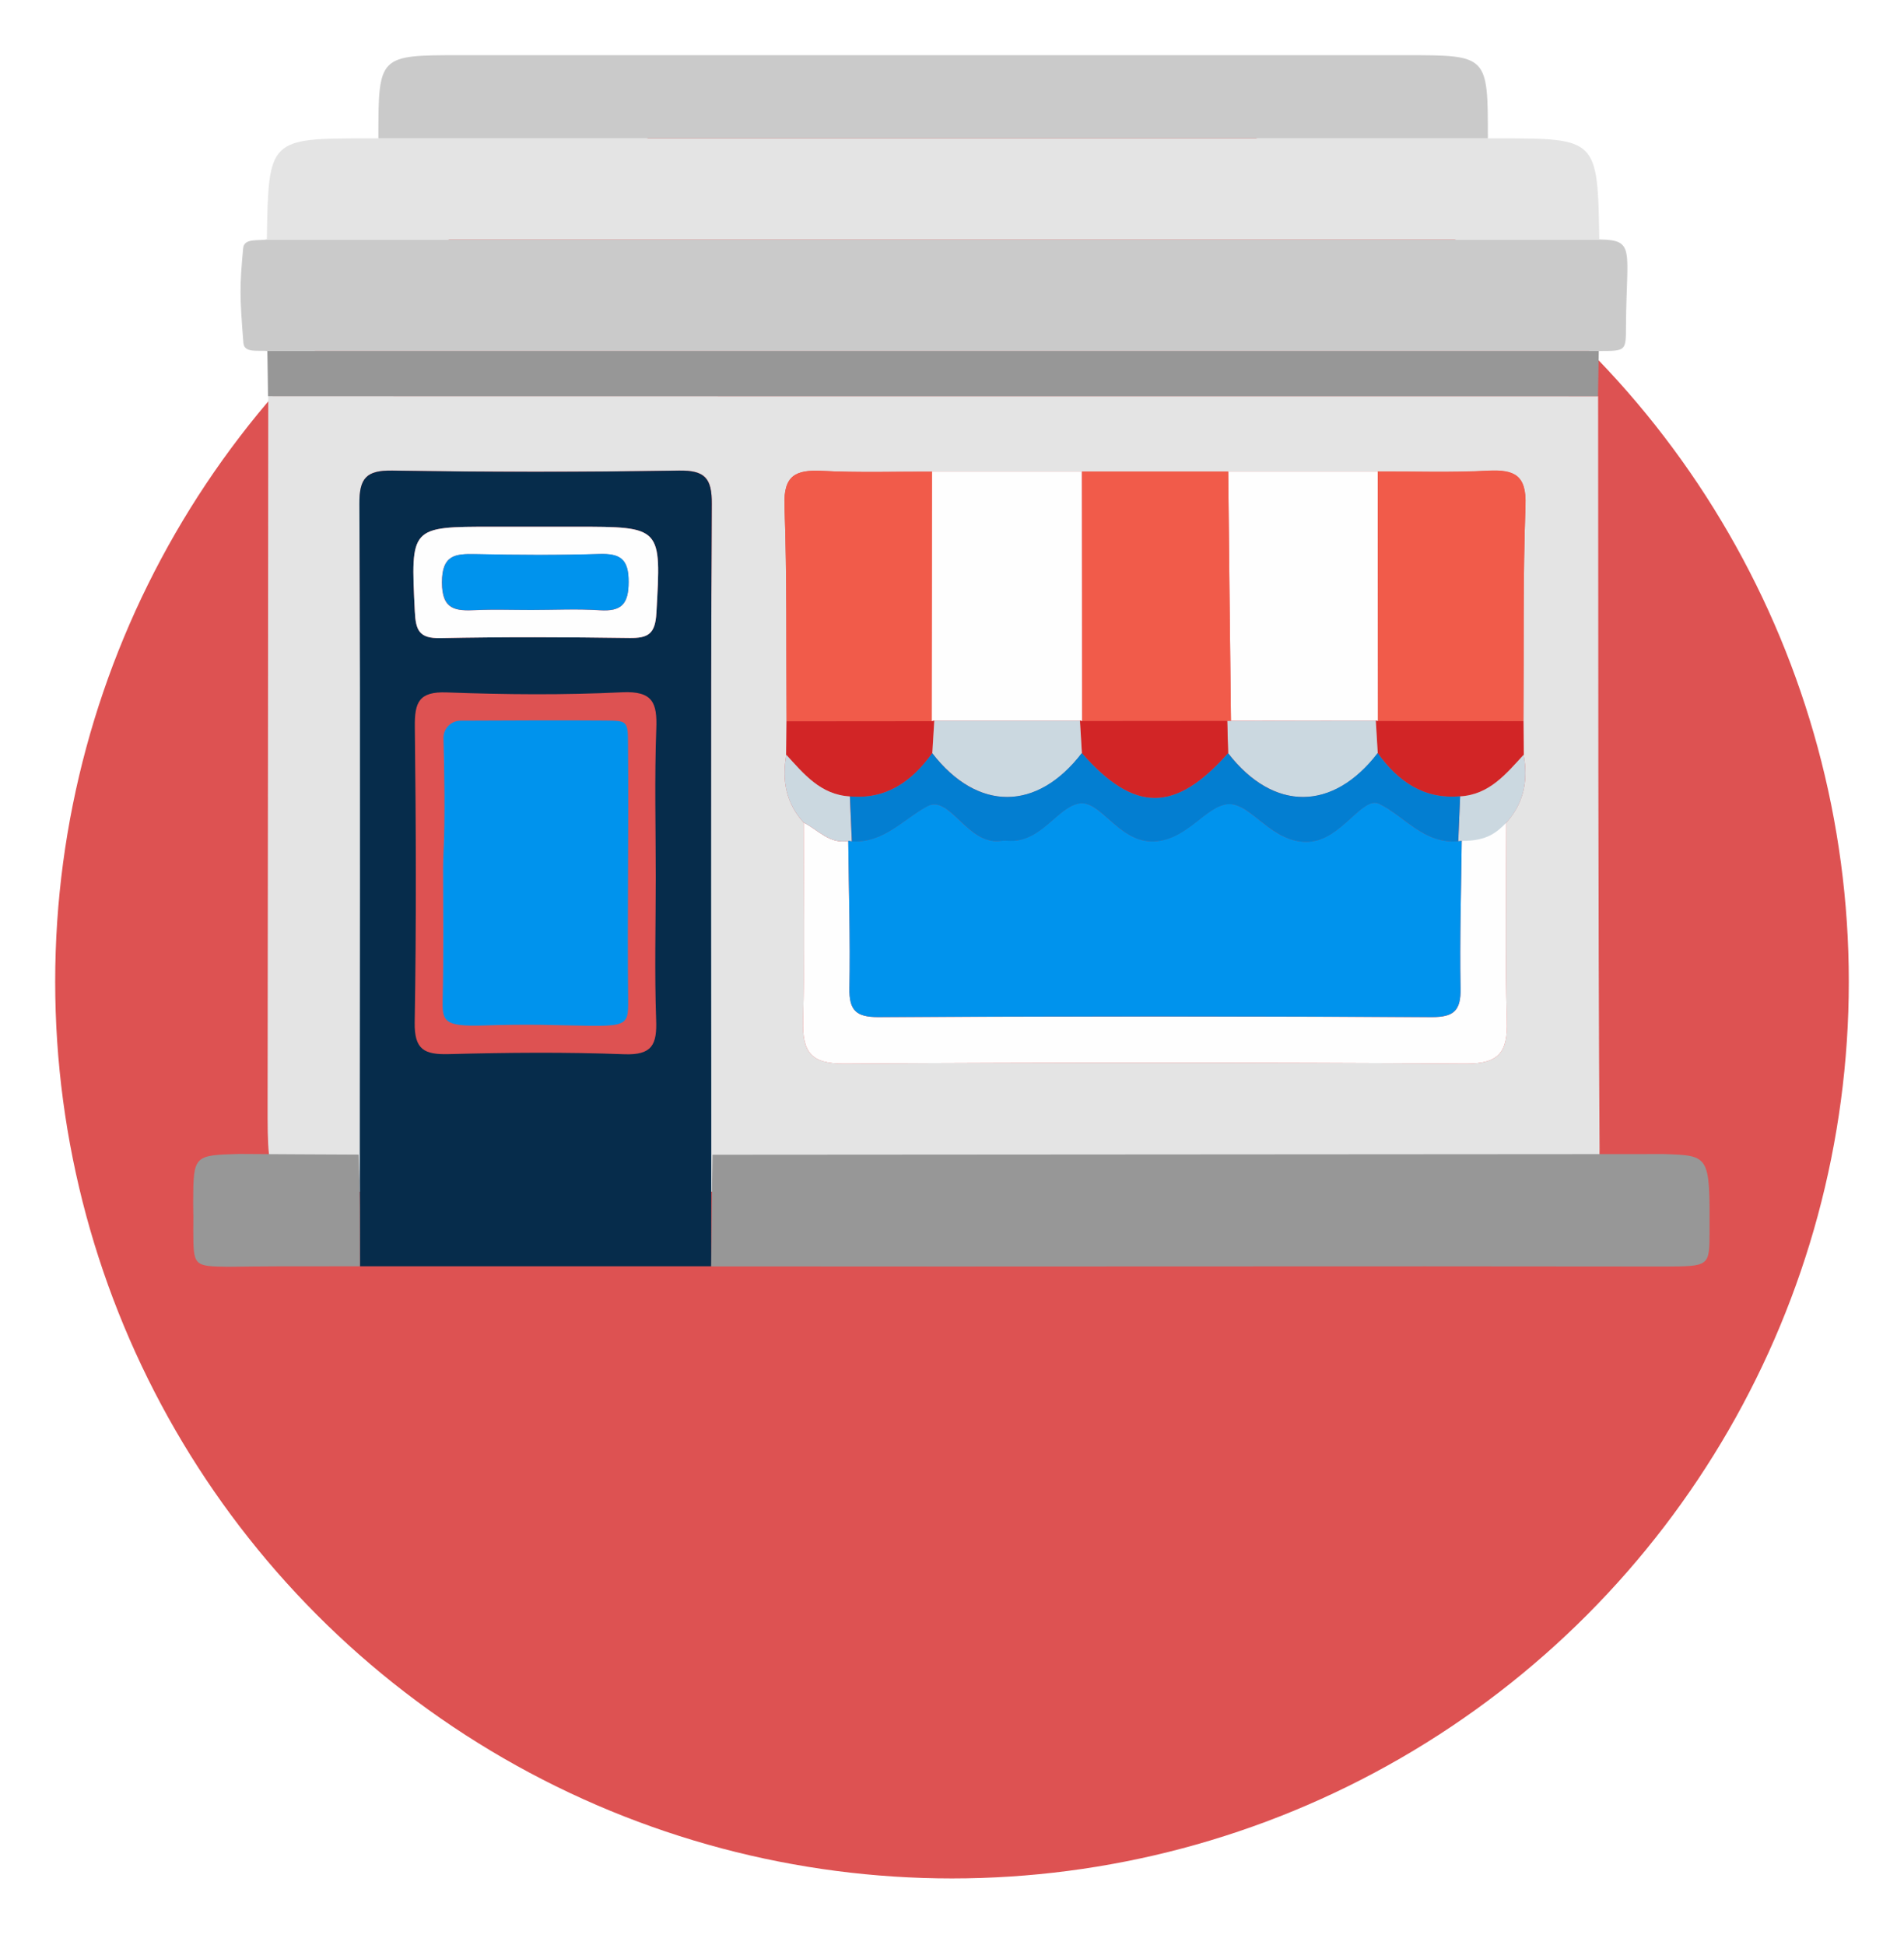 <?xml version="1.0" encoding="UTF-8"?>
<svg width="138px" height="141px" viewBox="0 0 138 141" version="1.1" xmlns="http://www.w3.org/2000/svg" xmlns:xlink="http://www.w3.org/1999/xlink">
    <!-- Generator: Sketch 56.2 (81672) - https://sketch.com -->
    <title>Logo_commerce</title>
    <desc>Created with Sketch.</desc>
    <defs>
        <filter x="-9.2%" y="-9.0%" width="118.5%" height="118.0%" filterUnits="objectBoundingBox" id="filter-1">
            <feOffset dx="0" dy="2" in="SourceAlpha" result="shadowOffsetOuter1"></feOffset>
            <feGaussianBlur stdDeviation="2" in="shadowOffsetOuter1" result="shadowBlurOuter1"></feGaussianBlur>
            <feColorMatrix values="0 0 0 0 0   0 0 0 0 0   0 0 0 0 0  0 0 0 0.5 0" type="matrix" in="shadowBlurOuter1" result="shadowMatrixOuter1"></feColorMatrix>
            <feMerge>
                <feMergeNode in="shadowMatrixOuter1"></feMergeNode>
                <feMergeNode in="SourceGraphic"></feMergeNode>
            </feMerge>
        </filter>
    </defs>
    <g id="Process-création-compte" stroke="none" stroke-width="1" fill="none" fill-rule="evenodd">
        <g id="Type-de-compte" transform="translate(-118, -419)">
            <g id="Bouton-Commerce" transform="translate(0, 366)">
                <g id="Bouton_commerce" transform="translate(77, 55)">
                    <g id="Commerce" filter="url(#filter-1)" transform="translate(45, 0)">
                        <g id="Logo_commerce">
                            <circle id="Oval" fill="#DD5252" cx="65" cy="67.156" r="65"></circle>
                            <g id="Commerce2" transform="translate(10, 0)" fill-rule="nonzero">
                                <g id="Layer_1">
                                    <g id="Group">
                                        <path d="M101.83,24.717 C101.849,42.896 101.821,61.085 101.934,79.264 C101.953,81.774 101.208,82.491 98.717,82.472 C78.302,82.368 57.887,82.396 37.472,82.377 C37.5,65.764 37.5,49.142 37.594,32.528 C37.604,30.651 37.104,30.075 35.198,30.104 C28.283,30.217 21.368,30.217 14.453,30.104 C12.547,30.075 12.038,30.651 12.057,32.528 C12.151,49.142 12.151,65.764 12.179,82.377 C5.396,82.509 5.387,82.509 5.396,75.858 C5.415,58.811 5.434,41.755 5.443,24.708 C37.566,24.717 69.698,24.717 101.83,24.717 Z M96.434,50.708 C96.425,49.896 96.425,49.085 96.415,48.283 C96.453,43.066 96.377,37.849 96.566,32.642 C96.642,30.443 95.755,30.028 93.849,30.132 C91.189,30.264 88.519,30.179 85.858,30.189 L75.019,30.189 L64.415,30.189 L53.575,30.189 C50.915,30.179 48.245,30.274 45.585,30.132 C43.679,30.038 42.783,30.443 42.858,32.642 C43.047,37.849 42.981,43.066 43.009,48.283 C43,49.094 43,49.896 42.991,50.708 C42.66,52.538 42.962,54.217 44.255,55.632 C44.255,60.415 44.349,65.208 44.208,69.991 C44.142,72.236 44.755,73.113 47.179,73.094 C62.208,73 77.226,73 92.255,73.094 C94.679,73.113 95.283,72.236 95.217,69.991 C95.085,65.208 95.17,60.415 95.17,55.632 C96.462,54.208 96.764,52.538 96.434,50.708 Z" id="Shape" fill="#E4E4E4"></path>
                                        <path d="M101.915,13.358 C104.557,13.396 103.887,14.066 103.849,19.594 C103.84,21.443 103.887,21.443 101.877,21.443 L5.377,21.443 C4.745,21.368 3.698,21.623 3.642,20.858 C3.368,17.415 3.368,16.745 3.623,14 C3.689,13.236 4.726,13.472 5.349,13.358 C37.538,13.358 69.726,13.358 101.915,13.358 Z" id="Shape" fill="#CACACA"></path>
                                        <path d="M12.085,87.783 C12.057,71.17 12.142,49.151 12.047,32.538 C12.038,30.66 12.538,30.085 14.443,30.113 C21.358,30.226 28.274,30.226 35.189,30.113 C37.094,30.085 37.604,30.66 37.585,32.538 C37.491,49.151 37.575,71.17 37.547,87.783 L12.085,87.783 Z M33.528,59.566 C33.528,56 33.434,52.425 33.566,48.858 C33.642,46.953 33.33,46.075 31.094,46.179 C26.868,46.387 22.623,46.349 18.387,46.189 C16.358,46.113 16.047,46.906 16.066,48.679 C16.151,55.811 16.179,62.953 16.057,70.085 C16.019,72.094 16.755,72.453 18.538,72.406 C22.774,72.292 27.019,72.255 31.245,72.415 C33.274,72.491 33.623,71.708 33.557,69.925 C33.434,66.481 33.528,63.019 33.528,59.566 Z M25.038,34.179 L21.698,34.179 C15.717,34.179 15.774,34.179 16.066,40.321 C16.132,41.698 16.387,42.283 17.915,42.255 C22.481,42.16 27.047,42.179 31.613,42.245 C32.991,42.264 33.491,41.943 33.575,40.425 C33.925,34.17 34,34.179 27.708,34.179 L25.038,34.179 Z" id="Shape" fill="#062C4B"></path>
                                        <path d="M101.915,13.358 L5.34,13.358 C5.462,6.028 5.462,6.028 12.745,6.028 L13.415,6.028 L93.83,6.028 L94.5,6.028 C101.792,6.028 101.792,6.028 101.915,13.358 Z" id="Shape" fill="#E4E4E4"></path>
                                        <path d="M37.642,79.698 C60.632,79.679 83.613,79.67 106.604,79.651 C109.925,79.755 109.925,79.755 109.906,85.264 C109.896,87.792 109.925,87.792 106.594,87.802 C83.557,87.764 60.585,87.821 37.547,87.792 C37.594,85.113 37.585,82.368 37.642,79.698 Z" id="Shape" fill="#979797"></path>
                                        <path d="M93.84,6.028 L13.425,6.028 C13.425,0 13.425,0 19.368,0 L87.906,0 C93.84,0 93.84,0 93.84,6.028 Z" id="Shape" fill="#CACACA"></path>
                                        <path d="M5.377,21.443 L101.877,21.443 C101.858,22.538 101.84,23.623 101.821,24.717 L5.425,24.717 C5.415,23.623 5.396,22.538 5.377,21.443 Z" id="Shape" fill="#979797"></path>
                                        <path d="M11.991,79.689 C12.047,82.358 12.085,79.745 12.085,87.783 C6.057,87.783 5.387,87.783 2.566,87.821 C0.019,87.783 0.019,87.783 0.009,85.17 C0.019,83.094 0.019,85.104 0,83.189 C0.019,79.736 0.019,79.736 3.34,79.642 C6.217,79.66 9.104,79.679 11.991,79.689 Z" id="Shape" fill="#979797"></path>
                                        <path d="M95.17,55.632 C95.17,60.415 95.075,65.208 95.217,69.991 C95.283,72.236 94.67,73.113 92.255,73.094 C77.226,73 62.208,73 47.179,73.094 C44.755,73.113 44.151,72.236 44.208,69.991 C44.34,65.208 44.255,60.415 44.255,55.632 C45.302,56.151 46.123,57.208 47.481,56.953 C47.519,60.519 47.632,64.085 47.566,67.642 C47.538,69.245 48.057,69.726 49.651,69.726 C63.028,69.67 76.396,69.67 89.774,69.726 C91.368,69.736 91.896,69.255 91.858,67.651 C91.792,64.085 91.906,60.528 91.943,56.962 C93.019,56.509 94.094,56.075 95.17,55.632 Z" id="Shape" fill="#FEFEFE"></path>
                                        <path d="M75.019,30.179 L85.858,30.179 C85.868,36.208 85.877,42.236 85.877,48.274 L85.717,48.236 C82.217,48.236 78.717,48.245 75.217,48.245 C75.142,42.226 75.075,36.198 75.019,30.179 Z" id="Shape" fill="#FEFEFE"></path>
                                        <path d="M43.009,48.283 C42.972,43.066 43.047,37.849 42.858,32.642 C42.783,30.443 43.679,30.038 45.585,30.132 C48.245,30.264 50.915,30.179 53.575,30.189 C53.566,36.217 53.557,42.245 53.557,48.283 C50.038,48.274 46.519,48.274 43.009,48.283 Z" id="Shape" fill="#F15B4A"></path>
                                        <path d="M75.019,30.179 C75.085,36.198 75.151,42.226 75.217,48.245 L74.953,48.255 C71.453,48.255 67.943,48.264 64.443,48.264 C64.434,42.236 64.425,36.208 64.425,30.179 C67.943,30.179 71.481,30.179 75.019,30.179 Z" id="Shape" fill="#F15B4A"></path>
                                        <path d="M64.406,30.179 C64.415,36.208 64.425,42.236 64.425,48.274 L64.264,48.236 L53.698,48.236 L53.538,48.274 C53.547,42.245 53.557,36.217 53.557,30.179 C57.179,30.179 60.792,30.179 64.406,30.179 Z" id="Shape" fill="#FEFEFE"></path>
                                        <path d="M85.877,48.264 C85.868,42.236 85.858,36.208 85.858,30.17 C88.519,30.16 91.189,30.255 93.849,30.113 C95.755,30.019 96.651,30.425 96.566,32.623 C96.377,37.83 96.453,43.047 96.415,48.264 C92.906,48.274 89.387,48.274 85.877,48.264 Z" id="Shape" fill="#F15B4A"></path>
                                        <path d="M43.009,48.283 C46.519,48.283 50.038,48.274 53.547,48.274 L53.708,48.236 C53.66,49.028 53.613,49.811 53.566,50.604 C52.094,52.642 50.245,53.962 47.585,53.736 C45.472,53.604 44.255,52.113 42.981,50.717 C43,49.896 43,49.085 43.009,48.283 Z" id="Shape" fill="#D22526"></path>
                                        <path d="M85.877,48.264 C89.387,48.264 92.906,48.274 96.415,48.274 C96.425,49.085 96.425,49.896 96.434,50.698 C95.16,52.094 93.943,53.585 91.83,53.717 C89.17,53.953 87.321,52.623 85.849,50.585 C85.802,49.802 85.755,49.009 85.708,48.226 L85.877,48.264 Z" id="Shape" fill="#D22526"></path>
                                        <path d="M42.991,50.708 C44.264,52.104 45.481,53.604 47.594,53.726 C47.642,54.811 47.689,55.896 47.736,56.991 L47.481,56.953 C46.123,57.198 45.302,56.151 44.255,55.632 C42.953,54.208 42.66,52.538 42.991,50.708 Z" id="Shape" fill="#CBD8E0"></path>
                                        <path d="M91.83,53.726 C93.943,53.604 95.151,52.104 96.434,50.708 C96.764,52.538 96.472,54.208 95.179,55.632 C94.509,56.292 93.84,56.962 91.953,56.953 L91.698,56.991 C91.736,55.896 91.783,54.811 91.83,53.726 Z" id="Shape" fill="#CBD8E0"></path>
                                        <path d="M25.038,34.179 L27.708,34.179 C34,34.179 33.925,34.179 33.575,40.425 C33.491,41.943 32.991,42.264 31.613,42.245 C27.047,42.179 22.481,42.16 17.915,42.255 C16.387,42.283 16.132,41.698 16.066,40.321 C15.764,34.179 15.717,34.179 21.698,34.179 L25.038,34.179 Z M24.491,40.208 C26.151,40.208 27.811,40.123 29.462,40.236 C31.038,40.34 31.557,39.792 31.557,38.189 C31.566,36.547 30.972,36.113 29.434,36.16 C26.453,36.255 23.462,36.236 20.472,36.17 C18.981,36.132 18.028,36.226 18.028,38.217 C18.028,40.236 19.038,40.292 20.5,40.226 C21.84,40.16 23.17,40.208 24.491,40.208 Z" id="Shape" fill="#FEFEFE"></path>
                                        <path d="M91.943,56.953 C91.906,60.519 91.792,64.085 91.858,67.642 C91.887,69.245 91.368,69.726 89.774,69.717 C76.396,69.66 63.028,69.66 49.651,69.717 C48.057,69.726 47.538,69.236 47.566,67.632 C47.632,64.066 47.519,60.509 47.481,56.943 L47.736,56.981 C50.047,57.104 51.406,55.425 53.189,54.443 C54.84,53.538 56.094,57.302 58.557,56.943 C58.774,56.915 59,56.943 59.226,56.943 C61.491,56.981 62.651,54.519 64.189,54.236 C65.708,53.953 67.009,56.896 69.377,56.981 C71.925,57.066 73.33,54.425 74.981,54.283 C76.67,54.142 78.142,57.17 80.868,57.009 C83.245,56.868 84.736,53.66 85.962,54.264 C87.83,55.179 89.179,57.179 91.679,56.972 L91.943,56.953 Z" id="Shape" fill="#0093ED"></path>
                                        <path d="M85.717,48.236 C85.764,49.019 85.811,49.811 85.858,50.594 C82.623,54.811 78.321,54.849 75.019,50.604 C75,49.821 74.972,49.047 74.953,48.264 L75.217,48.255 C78.717,48.245 82.217,48.236 85.717,48.236 Z" id="Shape" fill="#CBD8E0"></path>
                                        <path d="M74.943,48.255 C74.962,49.038 74.991,49.811 75.009,50.594 C71.179,54.925 68.217,54.925 64.406,50.585 C64.358,49.802 64.311,49.009 64.264,48.226 L64.425,48.264 C67.934,48.264 71.443,48.255 74.943,48.255 Z" id="Shape" fill="#D22526"></path>
                                        <path d="M64.274,48.236 C64.321,49.019 64.368,49.811 64.415,50.594 C61.179,54.811 56.877,54.849 53.575,50.604 C53.623,49.811 53.67,49.028 53.717,48.236 L64.274,48.236 Z" id="Shape" fill="#CBD8E0"></path>
                                        <path d="M53.566,50.594 C56.858,54.849 61.17,54.802 64.406,50.585 C68.217,54.925 71.179,54.925 75.009,50.594 C78.302,54.849 82.613,54.802 85.849,50.585 C87.321,52.623 89.17,53.953 91.83,53.717 C91.783,54.802 91.736,55.896 91.689,56.981 C89.189,57.189 87.84,55.189 85.972,54.274 C84.736,53.67 83.255,56.877 80.877,57.019 C78.151,57.179 76.679,54.151 74.991,54.292 C73.34,54.434 71.934,57.085 69.387,56.991 C67.009,56.906 65.717,53.962 64.198,54.245 C62.66,54.528 61.5,56.991 59.236,56.953 C59.009,56.953 58.783,56.915 58.566,56.953 C56.104,57.311 54.849,53.547 53.198,54.453 C51.415,55.425 50.066,57.113 47.745,56.991 C47.698,55.906 47.651,54.811 47.604,53.726 C50.255,53.962 52.094,52.632 53.566,50.594 Z" id="Shape" fill="#037ED1"></path>
                                        <path d="M18.113,58.877 C18.113,58.594 18.132,58.123 18.142,57.84 C18.274,55.377 18.198,51.509 18.142,49.519 C18.123,48.811 18.679,48.245 19.387,48.236 C21.802,48.226 27.028,48.198 29.868,48.226 C31.509,48.245 31.509,48.245 31.519,50.047 C31.575,56.189 31.462,62.33 31.528,68.472 C31.547,70.689 31.462,70.387 25.264,70.283 C23.868,70.264 22.462,70.283 21.066,70.33 C18.113,70.425 18.047,70.009 18.085,68.387 C18.16,65.226 18.113,62.047 18.113,58.877 Z" id="Shape" fill="#0093ED"></path>
                                        <path d="M24.491,40.208 C23.16,40.208 21.83,40.16 20.509,40.217 C19.047,40.283 18.038,40.226 18.038,38.208 C18.038,36.217 18.991,36.132 20.481,36.16 C23.462,36.226 26.453,36.245 29.443,36.151 C30.981,36.104 31.566,36.538 31.566,38.179 C31.557,39.783 31.047,40.33 29.472,40.226 C27.821,40.123 26.151,40.208 24.491,40.208 Z" id="Shape" fill="#0093ED"></path>
                                    </g>
                                </g>
                            </g>
                        </g>
                    </g>
                </g>
            </g>
        </g>
    </g>
</svg>